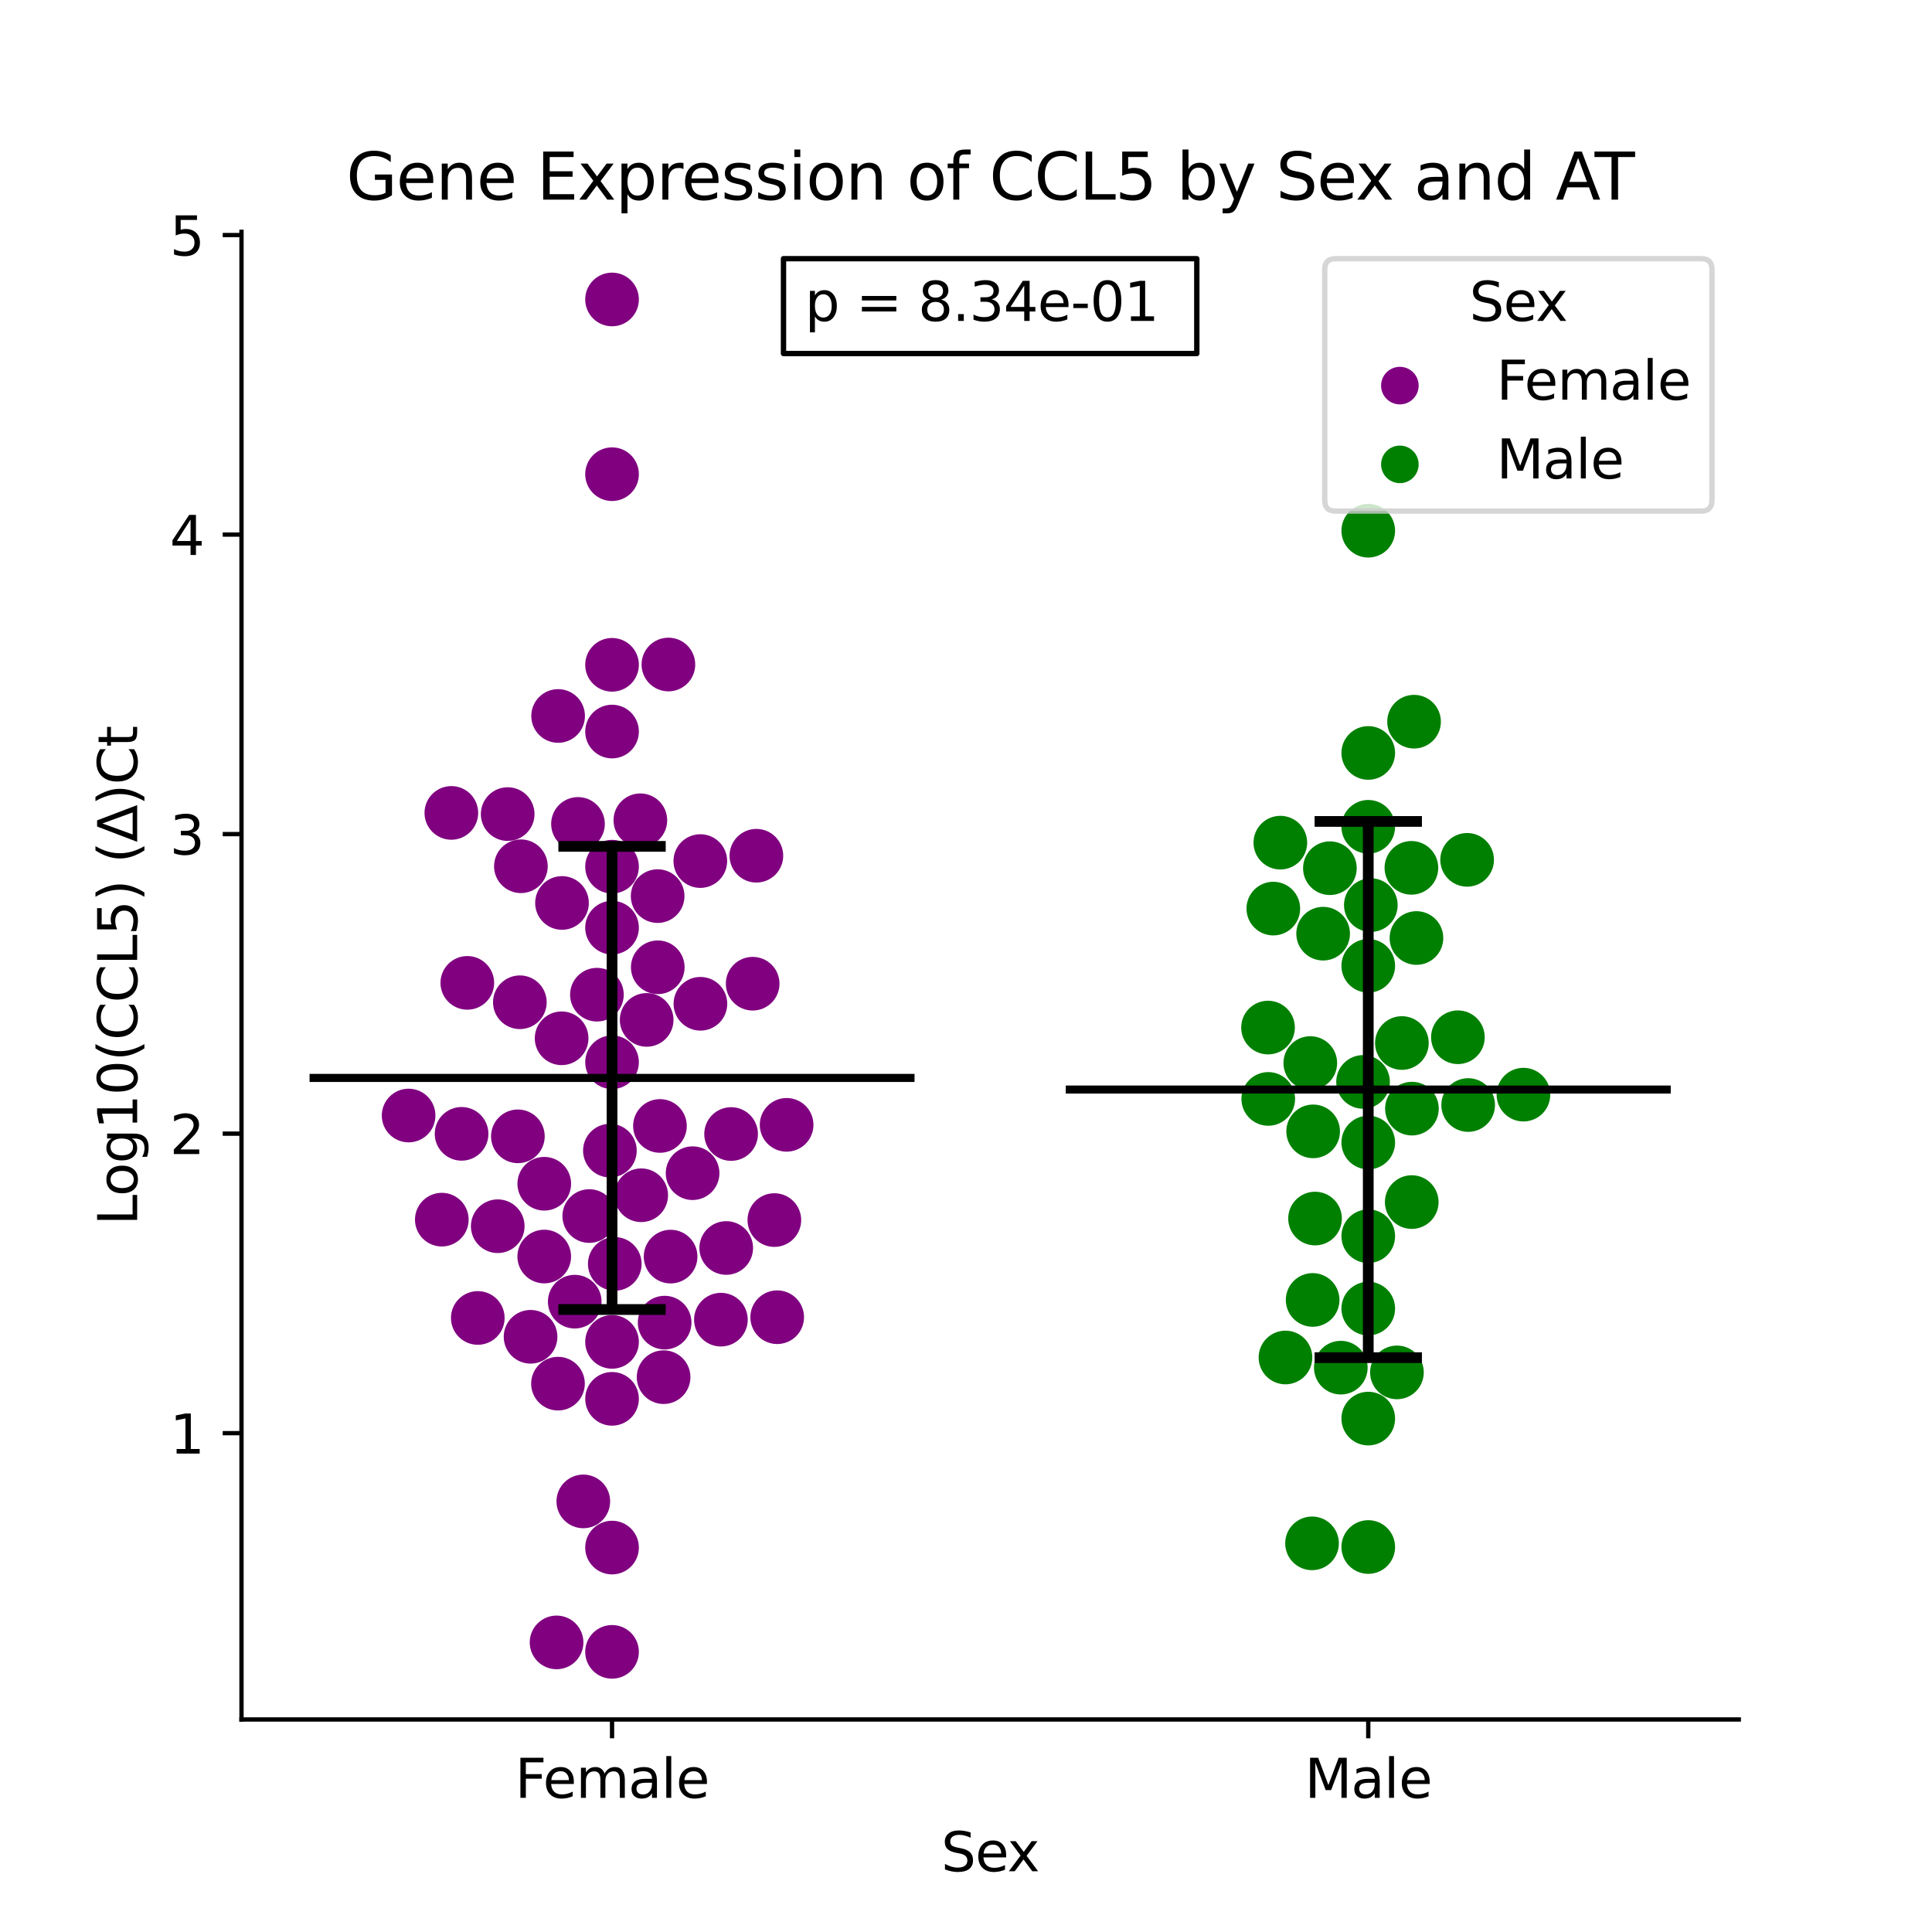 <?xml version="1.0" encoding="utf-8" standalone="no"?>
<!DOCTYPE svg PUBLIC "-//W3C//DTD SVG 1.1//EN"
  "http://www.w3.org/Graphics/SVG/1.1/DTD/svg11.dtd">
<svg xmlns:xlink="http://www.w3.org/1999/xlink" width="360pt" height="360pt" viewBox="0 0 360 360" xmlns="http://www.w3.org/2000/svg" version="1.1">
 <defs>
  <style type="text/css">*{stroke-linejoin: round; stroke-linecap: butt}</style>
 </defs>
 <g id="figure_1">
  <g id="patch_1">
   <path d="M 0 360 
L 360 360 
L 360 0 
L 0 0 
z
" style="fill: #ffffff"/>
  </g>
  <g id="axes_1">
   <g id="patch_2">
    <path d="M 45 320.4 
L 324 320.4 
L 324 43.2 
L 45 43.2 
z
" style="fill: #ffffff"/>
   </g>
   <g id="PathCollection_1">
    <defs>
     <path id="C0_0_c5b1f8753e" d="M 0 5 
C 1.326 5 2.598 4.473 3.536 3.536 
C 4.473 2.598 5 1.326 5 -0 
C 5 -1.326 4.473 -2.598 3.536 -3.536 
C 2.598 -4.473 1.326 -5 0 -5 
C -1.326 -5 -2.598 -4.473 -3.536 -3.536 
C -4.473 -2.598 -5 -1.326 -5 0 
C -5 1.326 -4.473 2.598 -3.536 3.536 
C -2.598 4.473 -1.326 5 0 5 
z
"/>
    </defs>
    <g clip-path="url(#pffa58c3adb)">
     <use xlink:href="#C0_0_c5b1f8753e" x="104.649" y="193.47" style="fill: #800080"/>
    </g>
    <g clip-path="url(#pffa58c3adb)">
     <use xlink:href="#C0_0_c5b1f8753e" x="114.045" y="260.653" style="fill: #800080"/>
    </g>
    <g clip-path="url(#pffa58c3adb)">
     <use xlink:href="#C0_0_c5b1f8753e" x="103.998" y="133.411" style="fill: #800080"/>
    </g>
    <g clip-path="url(#pffa58c3adb)">
     <use xlink:href="#C0_0_c5b1f8753e" x="94.599" y="151.694" style="fill: #800080"/>
    </g>
    <g clip-path="url(#pffa58c3adb)">
     <use xlink:href="#C0_0_c5b1f8753e" x="124.957" y="234.149" style="fill: #800080"/>
    </g>
    <g clip-path="url(#pffa58c3adb)">
     <use xlink:href="#C0_0_c5b1f8753e" x="107.094" y="242.546" style="fill: #800080"/>
    </g>
    <g clip-path="url(#pffa58c3adb)">
     <use xlink:href="#C0_0_c5b1f8753e" x="144.819" y="245.443" style="fill: #800080"/>
    </g>
    <g clip-path="url(#pffa58c3adb)">
     <use xlink:href="#C0_0_c5b1f8753e" x="122.972" y="209.806" style="fill: #800080"/>
    </g>
    <g clip-path="url(#pffa58c3adb)">
     <use xlink:href="#C0_0_c5b1f8753e" x="113.647" y="214.403" style="fill: #800080"/>
    </g>
    <g clip-path="url(#pffa58c3adb)">
     <use xlink:href="#C0_0_c5b1f8753e" x="86.009" y="211.274" style="fill: #800080"/>
    </g>
    <g clip-path="url(#pffa58c3adb)">
     <use xlink:href="#C0_0_c5b1f8753e" x="114.045" y="161.493" style="fill: #800080"/>
    </g>
    <g clip-path="url(#pffa58c3adb)">
     <use xlink:href="#C0_0_c5b1f8753e" x="135.321" y="232.545" style="fill: #800080"/>
    </g>
    <g clip-path="url(#pffa58c3adb)">
     <use xlink:href="#C0_0_c5b1f8753e" x="89.029" y="245.582" style="fill: #800080"/>
    </g>
    <g clip-path="url(#pffa58c3adb)">
     <use xlink:href="#C0_0_c5b1f8753e" x="97.061" y="161.415" style="fill: #800080"/>
    </g>
    <g clip-path="url(#pffa58c3adb)">
     <use xlink:href="#C0_0_c5b1f8753e" x="98.862" y="249.089" style="fill: #800080"/>
    </g>
    <g clip-path="url(#pffa58c3adb)">
     <use xlink:href="#C0_0_c5b1f8753e" x="123.651" y="256.614" style="fill: #800080"/>
    </g>
    <g clip-path="url(#pffa58c3adb)">
     <use xlink:href="#C0_0_c5b1f8753e" x="140.941" y="159.452" style="fill: #800080"/>
    </g>
    <g clip-path="url(#pffa58c3adb)">
     <use xlink:href="#C0_0_c5b1f8753e" x="101.41" y="234.137" style="fill: #800080"/>
    </g>
    <g clip-path="url(#pffa58c3adb)">
     <use xlink:href="#C0_0_c5b1f8753e" x="114.045" y="123.879" style="fill: #800080"/>
    </g>
    <g clip-path="url(#pffa58c3adb)">
     <use xlink:href="#C0_0_c5b1f8753e" x="114.045" y="88.358" style="fill: #800080"/>
    </g>
    <g clip-path="url(#pffa58c3adb)">
     <use xlink:href="#C0_0_c5b1f8753e" x="84.101" y="151.474" style="fill: #800080"/>
    </g>
    <g clip-path="url(#pffa58c3adb)">
     <use xlink:href="#C0_0_c5b1f8753e" x="104.721" y="168.254" style="fill: #800080"/>
    </g>
    <g clip-path="url(#pffa58c3adb)">
     <use xlink:href="#C0_0_c5b1f8753e" x="130.494" y="160.447" style="fill: #800080"/>
    </g>
    <g clip-path="url(#pffa58c3adb)">
     <use xlink:href="#C0_0_c5b1f8753e" x="124.545" y="123.823" style="fill: #800080"/>
    </g>
    <g clip-path="url(#pffa58c3adb)">
     <use xlink:href="#C0_0_c5b1f8753e" x="92.747" y="228.487" style="fill: #800080"/>
    </g>
    <g clip-path="url(#pffa58c3adb)">
     <use xlink:href="#C0_0_c5b1f8753e" x="96.868" y="186.756" style="fill: #800080"/>
    </g>
    <g clip-path="url(#pffa58c3adb)">
     <use xlink:href="#C0_0_c5b1f8753e" x="109.801" y="226.593" style="fill: #800080"/>
    </g>
    <g clip-path="url(#pffa58c3adb)">
     <use xlink:href="#C0_0_c5b1f8753e" x="96.498" y="211.739" style="fill: #800080"/>
    </g>
    <g clip-path="url(#pffa58c3adb)">
     <use xlink:href="#C0_0_c5b1f8753e" x="111.227" y="185.346" style="fill: #800080"/>
    </g>
    <g clip-path="url(#pffa58c3adb)">
     <use xlink:href="#C0_0_c5b1f8753e" x="114.555" y="235.51" style="fill: #800080"/>
    </g>
    <g clip-path="url(#pffa58c3adb)">
     <use xlink:href="#C0_0_c5b1f8753e" x="114.045" y="136.315" style="fill: #800080"/>
    </g>
    <g clip-path="url(#pffa58c3adb)">
     <use xlink:href="#C0_0_c5b1f8753e" x="123.846" y="246.452" style="fill: #800080"/>
    </g>
    <g clip-path="url(#pffa58c3adb)">
     <use xlink:href="#C0_0_c5b1f8753e" x="134.33" y="245.9" style="fill: #800080"/>
    </g>
    <g clip-path="url(#pffa58c3adb)">
     <use xlink:href="#C0_0_c5b1f8753e" x="103.709" y="306.039" style="fill: #800080"/>
    </g>
    <g clip-path="url(#pffa58c3adb)">
     <use xlink:href="#C0_0_c5b1f8753e" x="146.575" y="209.597" style="fill: #800080"/>
    </g>
    <g clip-path="url(#pffa58c3adb)">
     <use xlink:href="#C0_0_c5b1f8753e" x="103.974" y="257.824" style="fill: #800080"/>
    </g>
    <g clip-path="url(#pffa58c3adb)">
     <use xlink:href="#C0_0_c5b1f8753e" x="82.325" y="227.264" style="fill: #800080"/>
    </g>
    <g clip-path="url(#pffa58c3adb)">
     <use xlink:href="#C0_0_c5b1f8753e" x="136.23" y="211.308" style="fill: #800080"/>
    </g>
    <g clip-path="url(#pffa58c3adb)">
     <use xlink:href="#C0_0_c5b1f8753e" x="144.289" y="227.343" style="fill: #800080"/>
    </g>
    <g clip-path="url(#pffa58c3adb)">
     <use xlink:href="#C0_0_c5b1f8753e" x="114.045" y="197.933" style="fill: #800080"/>
    </g>
    <g clip-path="url(#pffa58c3adb)">
     <use xlink:href="#C0_0_c5b1f8753e" x="119.481" y="222.718" style="fill: #800080"/>
    </g>
    <g clip-path="url(#pffa58c3adb)">
     <use xlink:href="#C0_0_c5b1f8753e" x="129.053" y="218.607" style="fill: #800080"/>
    </g>
    <g clip-path="url(#pffa58c3adb)">
     <use xlink:href="#C0_0_c5b1f8753e" x="108.692" y="279.765" style="fill: #800080"/>
    </g>
    <g clip-path="url(#pffa58c3adb)">
     <use xlink:href="#C0_0_c5b1f8753e" x="122.543" y="166.978" style="fill: #800080"/>
    </g>
    <g clip-path="url(#pffa58c3adb)">
     <use xlink:href="#C0_0_c5b1f8753e" x="140.249" y="183.299" style="fill: #800080"/>
    </g>
    <g clip-path="url(#pffa58c3adb)">
     <use xlink:href="#C0_0_c5b1f8753e" x="120.497" y="190.043" style="fill: #800080"/>
    </g>
    <g clip-path="url(#pffa58c3adb)">
     <use xlink:href="#C0_0_c5b1f8753e" x="101.416" y="220.574" style="fill: #800080"/>
    </g>
    <g clip-path="url(#pffa58c3adb)">
     <use xlink:href="#C0_0_c5b1f8753e" x="130.512" y="187.04" style="fill: #800080"/>
    </g>
    <g clip-path="url(#pffa58c3adb)">
     <use xlink:href="#C0_0_c5b1f8753e" x="114.045" y="172.853" style="fill: #800080"/>
    </g>
    <g clip-path="url(#pffa58c3adb)">
     <use xlink:href="#C0_0_c5b1f8753e" x="107.699" y="153.526" style="fill: #800080"/>
    </g>
    <g clip-path="url(#pffa58c3adb)">
     <use xlink:href="#C0_0_c5b1f8753e" x="114.045" y="288.367" style="fill: #800080"/>
    </g>
    <g clip-path="url(#pffa58c3adb)">
     <use xlink:href="#C0_0_c5b1f8753e" x="87.077" y="183.144" style="fill: #800080"/>
    </g>
    <g clip-path="url(#pffa58c3adb)">
     <use xlink:href="#C0_0_c5b1f8753e" x="114.045" y="307.8" style="fill: #800080"/>
    </g>
    <g clip-path="url(#pffa58c3adb)">
     <use xlink:href="#C0_0_c5b1f8753e" x="76.139" y="207.863" style="fill: #800080"/>
    </g>
    <g clip-path="url(#pffa58c3adb)">
     <use xlink:href="#C0_0_c5b1f8753e" x="114.045" y="250.04" style="fill: #800080"/>
    </g>
    <g clip-path="url(#pffa58c3adb)">
     <use xlink:href="#C0_0_c5b1f8753e" x="122.565" y="180.239" style="fill: #800080"/>
    </g>
    <g clip-path="url(#pffa58c3adb)">
     <use xlink:href="#C0_0_c5b1f8753e" x="114.045" y="55.8" style="fill: #800080"/>
    </g>
    <g clip-path="url(#pffa58c3adb)">
     <use xlink:href="#C0_0_c5b1f8753e" x="119.321" y="152.847" style="fill: #800080"/>
    </g>
   </g>
   <g id="PathCollection_2">
    <defs>
     <path id="C1_0_9a36cba0b3" d="M 0 5 
C 1.326 5 2.598 4.473 3.536 3.536 
C 4.473 2.598 5 1.326 5 -0 
C 5 -1.326 4.473 -2.598 3.536 -3.536 
C 2.598 -4.473 1.326 -5 0 -5 
C -1.326 -5 -2.598 -4.473 -3.536 -3.536 
C -4.473 -2.598 -5 -1.326 -5 0 
C -5 1.326 -4.473 2.598 -3.536 3.536 
C -2.598 4.473 -1.326 5 0 5 
z
"/>
    </defs>
    <g clip-path="url(#pffa58c3adb)">
     <use xlink:href="#C1_0_9a36cba0b3" x="244.479" y="287.581" style="fill: #008000"/>
    </g>
    <g clip-path="url(#pffa58c3adb)">
     <use xlink:href="#C1_0_9a36cba0b3" x="262.993" y="161.71" style="fill: #008000"/>
    </g>
    <g clip-path="url(#pffa58c3adb)">
     <use xlink:href="#C1_0_9a36cba0b3" x="261.221" y="194.352" style="fill: #008000"/>
    </g>
    <g clip-path="url(#pffa58c3adb)">
     <use xlink:href="#C1_0_9a36cba0b3" x="254.955" y="140.301" style="fill: #008000"/>
    </g>
    <g clip-path="url(#pffa58c3adb)">
     <use xlink:href="#C1_0_9a36cba0b3" x="245.04" y="227.059" style="fill: #008000"/>
    </g>
    <g clip-path="url(#pffa58c3adb)">
     <use xlink:href="#C1_0_9a36cba0b3" x="254.955" y="98.889" style="fill: #008000"/>
    </g>
    <g clip-path="url(#pffa58c3adb)">
     <use xlink:href="#C1_0_9a36cba0b3" x="271.66" y="193.276" style="fill: #008000"/>
    </g>
    <g clip-path="url(#pffa58c3adb)">
     <use xlink:href="#C1_0_9a36cba0b3" x="283.871" y="203.971" style="fill: #008000"/>
    </g>
    <g clip-path="url(#pffa58c3adb)">
     <use xlink:href="#C1_0_9a36cba0b3" x="253.986" y="201.6" style="fill: #008000"/>
    </g>
    <g clip-path="url(#pffa58c3adb)">
     <use xlink:href="#C1_0_9a36cba0b3" x="244.156" y="198.084" style="fill: #008000"/>
    </g>
    <g clip-path="url(#pffa58c3adb)">
     <use xlink:href="#C1_0_9a36cba0b3" x="236.32" y="204.768" style="fill: #008000"/>
    </g>
    <g clip-path="url(#pffa58c3adb)">
     <use xlink:href="#C1_0_9a36cba0b3" x="249.84" y="254.843" style="fill: #008000"/>
    </g>
    <g clip-path="url(#pffa58c3adb)">
     <use xlink:href="#C1_0_9a36cba0b3" x="247.807" y="161.777" style="fill: #008000"/>
    </g>
    <g clip-path="url(#pffa58c3adb)">
     <use xlink:href="#C1_0_9a36cba0b3" x="244.591" y="242.225" style="fill: #008000"/>
    </g>
    <g clip-path="url(#pffa58c3adb)">
     <use xlink:href="#C1_0_9a36cba0b3" x="238.573" y="157.017" style="fill: #008000"/>
    </g>
    <g clip-path="url(#pffa58c3adb)">
     <use xlink:href="#C1_0_9a36cba0b3" x="273.376" y="160.218" style="fill: #008000"/>
    </g>
    <g clip-path="url(#pffa58c3adb)">
     <use xlink:href="#C1_0_9a36cba0b3" x="254.955" y="243.833" style="fill: #008000"/>
    </g>
    <g clip-path="url(#pffa58c3adb)">
     <use xlink:href="#C1_0_9a36cba0b3" x="254.955" y="230.351" style="fill: #008000"/>
    </g>
    <g clip-path="url(#pffa58c3adb)">
     <use xlink:href="#C1_0_9a36cba0b3" x="239.53" y="252.948" style="fill: #008000"/>
    </g>
    <g clip-path="url(#pffa58c3adb)">
     <use xlink:href="#C1_0_9a36cba0b3" x="254.955" y="179.966" style="fill: #008000"/>
    </g>
    <g clip-path="url(#pffa58c3adb)">
     <use xlink:href="#C1_0_9a36cba0b3" x="263.093" y="206.577" style="fill: #008000"/>
    </g>
    <g clip-path="url(#pffa58c3adb)">
     <use xlink:href="#C1_0_9a36cba0b3" x="273.57" y="205.906" style="fill: #008000"/>
    </g>
    <g clip-path="url(#pffa58c3adb)">
     <use xlink:href="#C1_0_9a36cba0b3" x="260.299" y="255.726" style="fill: #008000"/>
    </g>
    <g clip-path="url(#pffa58c3adb)">
     <use xlink:href="#C1_0_9a36cba0b3" x="236.279" y="191.473" style="fill: #008000"/>
    </g>
    <g clip-path="url(#pffa58c3adb)">
     <use xlink:href="#C1_0_9a36cba0b3" x="246.547" y="173.976" style="fill: #008000"/>
    </g>
    <g clip-path="url(#pffa58c3adb)">
     <use xlink:href="#C1_0_9a36cba0b3" x="255.434" y="168.651" style="fill: #008000"/>
    </g>
    <g clip-path="url(#pffa58c3adb)">
     <use xlink:href="#C1_0_9a36cba0b3" x="254.955" y="264.334" style="fill: #008000"/>
    </g>
    <g clip-path="url(#pffa58c3adb)">
     <use xlink:href="#C1_0_9a36cba0b3" x="237.263" y="169.304" style="fill: #008000"/>
    </g>
    <g clip-path="url(#pffa58c3adb)">
     <use xlink:href="#C1_0_9a36cba0b3" x="254.955" y="154.063" style="fill: #008000"/>
    </g>
    <g clip-path="url(#pffa58c3adb)">
     <use xlink:href="#C1_0_9a36cba0b3" x="254.955" y="212.895" style="fill: #008000"/>
    </g>
    <g clip-path="url(#pffa58c3adb)">
     <use xlink:href="#C1_0_9a36cba0b3" x="263.488" y="134.474" style="fill: #008000"/>
    </g>
    <g clip-path="url(#pffa58c3adb)">
     <use xlink:href="#C1_0_9a36cba0b3" x="263.056" y="223.989" style="fill: #008000"/>
    </g>
    <g clip-path="url(#pffa58c3adb)">
     <use xlink:href="#C1_0_9a36cba0b3" x="244.685" y="210.813" style="fill: #008000"/>
    </g>
    <g clip-path="url(#pffa58c3adb)">
     <use xlink:href="#C1_0_9a36cba0b3" x="254.955" y="288.264" style="fill: #008000"/>
    </g>
    <g clip-path="url(#pffa58c3adb)">
     <use xlink:href="#C1_0_9a36cba0b3" x="263.935" y="174.785" style="fill: #008000"/>
    </g>
   </g>
   <g id="PathCollection_3"/>
   <g id="PathCollection_4"/>
   <g id="matplotlib.axis_1">
    <g id="xtick_1">
     <g id="line2d_1">
      <defs>
       <path id="m0e9a24a526" d="M 0 0 
L 0 3.5 
" style="stroke: #000000; stroke-width: 0.8"/>
      </defs>
      <g>
       <use xlink:href="#m0e9a24a526" x="114.045" y="320.4" style="stroke: #000000; stroke-width: 0.8"/>
      </g>
     </g>
     <g id="text_1">
      <!-- Female -->
      <g transform="translate(95.968 334.998) scale(0.1 -0.1)">
       <defs>
        <path id="DejaVuSans-46" d="M 628 4666 
L 3309 4666 
L 3309 4134 
L 1259 4134 
L 1259 2759 
L 3109 2759 
L 3109 2228 
L 1259 2228 
L 1259 0 
L 628 0 
L 628 4666 
z
" transform="scale(0.016)"/>
        <path id="DejaVuSans-65" d="M 3597 1894 
L 3597 1613 
L 953 1613 
Q 991 1019 1311 708 
Q 1631 397 2203 397 
Q 2534 397 2845 478 
Q 3156 559 3463 722 
L 3463 178 
Q 3153 47 2828 -22 
Q 2503 -91 2169 -91 
Q 1331 -91 842 396 
Q 353 884 353 1716 
Q 353 2575 817 3079 
Q 1281 3584 2069 3584 
Q 2775 3584 3186 3129 
Q 3597 2675 3597 1894 
z
M 3022 2063 
Q 3016 2534 2758 2815 
Q 2500 3097 2075 3097 
Q 1594 3097 1305 2825 
Q 1016 2553 972 2059 
L 3022 2063 
z
" transform="scale(0.016)"/>
        <path id="DejaVuSans-6d" d="M 3328 2828 
Q 3544 3216 3844 3400 
Q 4144 3584 4550 3584 
Q 5097 3584 5394 3201 
Q 5691 2819 5691 2113 
L 5691 0 
L 5113 0 
L 5113 2094 
Q 5113 2597 4934 2840 
Q 4756 3084 4391 3084 
Q 3944 3084 3684 2787 
Q 3425 2491 3425 1978 
L 3425 0 
L 2847 0 
L 2847 2094 
Q 2847 2600 2669 2842 
Q 2491 3084 2119 3084 
Q 1678 3084 1418 2786 
Q 1159 2488 1159 1978 
L 1159 0 
L 581 0 
L 581 3500 
L 1159 3500 
L 1159 2956 
Q 1356 3278 1631 3431 
Q 1906 3584 2284 3584 
Q 2666 3584 2933 3390 
Q 3200 3197 3328 2828 
z
" transform="scale(0.016)"/>
        <path id="DejaVuSans-61" d="M 2194 1759 
Q 1497 1759 1228 1600 
Q 959 1441 959 1056 
Q 959 750 1161 570 
Q 1363 391 1709 391 
Q 2188 391 2477 730 
Q 2766 1069 2766 1631 
L 2766 1759 
L 2194 1759 
z
M 3341 1997 
L 3341 0 
L 2766 0 
L 2766 531 
Q 2569 213 2275 61 
Q 1981 -91 1556 -91 
Q 1019 -91 701 211 
Q 384 513 384 1019 
Q 384 1609 779 1909 
Q 1175 2209 1959 2209 
L 2766 2209 
L 2766 2266 
Q 2766 2663 2505 2880 
Q 2244 3097 1772 3097 
Q 1472 3097 1187 3025 
Q 903 2953 641 2809 
L 641 3341 
Q 956 3463 1253 3523 
Q 1550 3584 1831 3584 
Q 2591 3584 2966 3190 
Q 3341 2797 3341 1997 
z
" transform="scale(0.016)"/>
        <path id="DejaVuSans-6c" d="M 603 4863 
L 1178 4863 
L 1178 0 
L 603 0 
L 603 4863 
z
" transform="scale(0.016)"/>
       </defs>
       <use xlink:href="#DejaVuSans-46"/>
       <use xlink:href="#DejaVuSans-65" x="52.02"/>
       <use xlink:href="#DejaVuSans-6d" x="113.543"/>
       <use xlink:href="#DejaVuSans-61" x="210.955"/>
       <use xlink:href="#DejaVuSans-6c" x="272.234"/>
       <use xlink:href="#DejaVuSans-65" x="300.018"/>
      </g>
     </g>
    </g>
    <g id="xtick_2">
     <g id="line2d_2">
      <g>
       <use xlink:href="#m0e9a24a526" x="254.955" y="320.4" style="stroke: #000000; stroke-width: 0.8"/>
      </g>
     </g>
     <g id="text_2">
      <!-- Male -->
      <g transform="translate(243.111 334.998) scale(0.1 -0.1)">
       <defs>
        <path id="DejaVuSans-4d" d="M 628 4666 
L 1569 4666 
L 2759 1491 
L 3956 4666 
L 4897 4666 
L 4897 0 
L 4281 0 
L 4281 4097 
L 3078 897 
L 2444 897 
L 1241 4097 
L 1241 0 
L 628 0 
L 628 4666 
z
" transform="scale(0.016)"/>
       </defs>
       <use xlink:href="#DejaVuSans-4d"/>
       <use xlink:href="#DejaVuSans-61" x="86.279"/>
       <use xlink:href="#DejaVuSans-6c" x="147.559"/>
       <use xlink:href="#DejaVuSans-65" x="175.342"/>
      </g>
     </g>
    </g>
    <g id="text_3">
     <!-- Sex -->
     <g transform="translate(175.377 348.677) scale(0.1 -0.1)">
      <defs>
       <path id="DejaVuSans-53" d="M 3425 4513 
L 3425 3897 
Q 3066 4069 2747 4153 
Q 2428 4238 2131 4238 
Q 1616 4238 1336 4038 
Q 1056 3838 1056 3469 
Q 1056 3159 1242 3001 
Q 1428 2844 1947 2747 
L 2328 2669 
Q 3034 2534 3370 2195 
Q 3706 1856 3706 1288 
Q 3706 609 3251 259 
Q 2797 -91 1919 -91 
Q 1588 -91 1214 -16 
Q 841 59 441 206 
L 441 856 
Q 825 641 1194 531 
Q 1563 422 1919 422 
Q 2459 422 2753 634 
Q 3047 847 3047 1241 
Q 3047 1584 2836 1778 
Q 2625 1972 2144 2069 
L 1759 2144 
Q 1053 2284 737 2584 
Q 422 2884 422 3419 
Q 422 4038 858 4394 
Q 1294 4750 2059 4750 
Q 2388 4750 2728 4690 
Q 3069 4631 3425 4513 
z
" transform="scale(0.016)"/>
       <path id="DejaVuSans-78" d="M 3513 3500 
L 2247 1797 
L 3578 0 
L 2900 0 
L 1881 1375 
L 863 0 
L 184 0 
L 1544 1831 
L 300 3500 
L 978 3500 
L 1906 2253 
L 2834 3500 
L 3513 3500 
z
" transform="scale(0.016)"/>
      </defs>
      <use xlink:href="#DejaVuSans-53"/>
      <use xlink:href="#DejaVuSans-65" x="63.477"/>
      <use xlink:href="#DejaVuSans-78" x="123.25"/>
     </g>
    </g>
   </g>
   <g id="matplotlib.axis_2">
    <g id="ytick_1">
     <g id="line2d_3">
      <defs>
       <path id="me3f5465bc9" d="M 0 0 
L -3.5 0 
" style="stroke: #000000; stroke-width: 0.8"/>
      </defs>
      <g>
       <use xlink:href="#me3f5465bc9" x="45" y="267.051" style="stroke: #000000; stroke-width: 0.8"/>
      </g>
     </g>
     <g id="text_4">
      <!-- 1 -->
      <g transform="translate(31.637 270.851) scale(0.1 -0.1)">
       <defs>
        <path id="DejaVuSans-31" d="M 794 531 
L 1825 531 
L 1825 4091 
L 703 3866 
L 703 4441 
L 1819 4666 
L 2450 4666 
L 2450 531 
L 3481 531 
L 3481 0 
L 794 0 
L 794 531 
z
" transform="scale(0.016)"/>
       </defs>
       <use xlink:href="#DejaVuSans-31"/>
      </g>
     </g>
    </g>
    <g id="ytick_2">
     <g id="line2d_4">
      <g>
       <use xlink:href="#me3f5465bc9" x="45" y="211.238" style="stroke: #000000; stroke-width: 0.8"/>
      </g>
     </g>
     <g id="text_5">
      <!-- 2 -->
      <g transform="translate(31.637 215.038) scale(0.1 -0.1)">
       <defs>
        <path id="DejaVuSans-32" d="M 1228 531 
L 3431 531 
L 3431 0 
L 469 0 
L 469 531 
Q 828 903 1448 1529 
Q 2069 2156 2228 2338 
Q 2531 2678 2651 2914 
Q 2772 3150 2772 3378 
Q 2772 3750 2511 3984 
Q 2250 4219 1831 4219 
Q 1534 4219 1204 4116 
Q 875 4013 500 3803 
L 500 4441 
Q 881 4594 1212 4672 
Q 1544 4750 1819 4750 
Q 2544 4750 2975 4387 
Q 3406 4025 3406 3419 
Q 3406 3131 3298 2873 
Q 3191 2616 2906 2266 
Q 2828 2175 2409 1742 
Q 1991 1309 1228 531 
z
" transform="scale(0.016)"/>
       </defs>
       <use xlink:href="#DejaVuSans-32"/>
      </g>
     </g>
    </g>
    <g id="ytick_3">
     <g id="line2d_5">
      <g>
       <use xlink:href="#me3f5465bc9" x="45" y="155.425" style="stroke: #000000; stroke-width: 0.8"/>
      </g>
     </g>
     <g id="text_6">
      <!-- 3 -->
      <g transform="translate(31.637 159.224) scale(0.1 -0.1)">
       <defs>
        <path id="DejaVuSans-33" d="M 2597 2516 
Q 3050 2419 3304 2112 
Q 3559 1806 3559 1356 
Q 3559 666 3084 287 
Q 2609 -91 1734 -91 
Q 1441 -91 1130 -33 
Q 819 25 488 141 
L 488 750 
Q 750 597 1062 519 
Q 1375 441 1716 441 
Q 2309 441 2620 675 
Q 2931 909 2931 1356 
Q 2931 1769 2642 2001 
Q 2353 2234 1838 2234 
L 1294 2234 
L 1294 2753 
L 1863 2753 
Q 2328 2753 2575 2939 
Q 2822 3125 2822 3475 
Q 2822 3834 2567 4026 
Q 2313 4219 1838 4219 
Q 1578 4219 1281 4162 
Q 984 4106 628 3988 
L 628 4550 
Q 988 4650 1302 4700 
Q 1616 4750 1894 4750 
Q 2613 4750 3031 4423 
Q 3450 4097 3450 3541 
Q 3450 3153 3228 2886 
Q 3006 2619 2597 2516 
z
" transform="scale(0.016)"/>
       </defs>
       <use xlink:href="#DejaVuSans-33"/>
      </g>
     </g>
    </g>
    <g id="ytick_4">
     <g id="line2d_6">
      <g>
       <use xlink:href="#me3f5465bc9" x="45" y="99.612" style="stroke: #000000; stroke-width: 0.8"/>
      </g>
     </g>
     <g id="text_7">
      <!-- 4 -->
      <g transform="translate(31.637 103.411) scale(0.1 -0.1)">
       <defs>
        <path id="DejaVuSans-34" d="M 2419 4116 
L 825 1625 
L 2419 1625 
L 2419 4116 
z
M 2253 4666 
L 3047 4666 
L 3047 1625 
L 3713 1625 
L 3713 1100 
L 3047 1100 
L 3047 0 
L 2419 0 
L 2419 1100 
L 313 1100 
L 313 1709 
L 2253 4666 
z
" transform="scale(0.016)"/>
       </defs>
       <use xlink:href="#DejaVuSans-34"/>
      </g>
     </g>
    </g>
    <g id="ytick_5">
     <g id="line2d_7">
      <g>
       <use xlink:href="#me3f5465bc9" x="45" y="43.799" style="stroke: #000000; stroke-width: 0.8"/>
      </g>
     </g>
     <g id="text_8">
      <!-- 5 -->
      <g transform="translate(31.637 47.598) scale(0.1 -0.1)">
       <defs>
        <path id="DejaVuSans-35" d="M 691 4666 
L 3169 4666 
L 3169 4134 
L 1269 4134 
L 1269 2991 
Q 1406 3038 1543 3061 
Q 1681 3084 1819 3084 
Q 2600 3084 3056 2656 
Q 3513 2228 3513 1497 
Q 3513 744 3044 326 
Q 2575 -91 1722 -91 
Q 1428 -91 1123 -41 
Q 819 9 494 109 
L 494 744 
Q 775 591 1075 516 
Q 1375 441 1709 441 
Q 2250 441 2565 725 
Q 2881 1009 2881 1497 
Q 2881 1984 2565 2268 
Q 2250 2553 1709 2553 
Q 1456 2553 1204 2497 
Q 953 2441 691 2322 
L 691 4666 
z
" transform="scale(0.016)"/>
       </defs>
       <use xlink:href="#DejaVuSans-35"/>
      </g>
     </g>
    </g>
    <g id="text_9">
     <!-- Log10(CCL5) (Δ)Ct -->
     <g transform="translate(25.558 228.309) rotate(-90) scale(0.1 -0.1)">
      <defs>
       <path id="DejaVuSans-4c" d="M 628 4666 
L 1259 4666 
L 1259 531 
L 3531 531 
L 3531 0 
L 628 0 
L 628 4666 
z
" transform="scale(0.016)"/>
       <path id="DejaVuSans-6f" d="M 1959 3097 
Q 1497 3097 1228 2736 
Q 959 2375 959 1747 
Q 959 1119 1226 758 
Q 1494 397 1959 397 
Q 2419 397 2687 759 
Q 2956 1122 2956 1747 
Q 2956 2369 2687 2733 
Q 2419 3097 1959 3097 
z
M 1959 3584 
Q 2709 3584 3137 3096 
Q 3566 2609 3566 1747 
Q 3566 888 3137 398 
Q 2709 -91 1959 -91 
Q 1206 -91 779 398 
Q 353 888 353 1747 
Q 353 2609 779 3096 
Q 1206 3584 1959 3584 
z
" transform="scale(0.016)"/>
       <path id="DejaVuSans-67" d="M 2906 1791 
Q 2906 2416 2648 2759 
Q 2391 3103 1925 3103 
Q 1463 3103 1205 2759 
Q 947 2416 947 1791 
Q 947 1169 1205 825 
Q 1463 481 1925 481 
Q 2391 481 2648 825 
Q 2906 1169 2906 1791 
z
M 3481 434 
Q 3481 -459 3084 -895 
Q 2688 -1331 1869 -1331 
Q 1566 -1331 1297 -1286 
Q 1028 -1241 775 -1147 
L 775 -588 
Q 1028 -725 1275 -790 
Q 1522 -856 1778 -856 
Q 2344 -856 2625 -561 
Q 2906 -266 2906 331 
L 2906 616 
Q 2728 306 2450 153 
Q 2172 0 1784 0 
Q 1141 0 747 490 
Q 353 981 353 1791 
Q 353 2603 747 3093 
Q 1141 3584 1784 3584 
Q 2172 3584 2450 3431 
Q 2728 3278 2906 2969 
L 2906 3500 
L 3481 3500 
L 3481 434 
z
" transform="scale(0.016)"/>
       <path id="DejaVuSans-30" d="M 2034 4250 
Q 1547 4250 1301 3770 
Q 1056 3291 1056 2328 
Q 1056 1369 1301 889 
Q 1547 409 2034 409 
Q 2525 409 2770 889 
Q 3016 1369 3016 2328 
Q 3016 3291 2770 3770 
Q 2525 4250 2034 4250 
z
M 2034 4750 
Q 2819 4750 3233 4129 
Q 3647 3509 3647 2328 
Q 3647 1150 3233 529 
Q 2819 -91 2034 -91 
Q 1250 -91 836 529 
Q 422 1150 422 2328 
Q 422 3509 836 4129 
Q 1250 4750 2034 4750 
z
" transform="scale(0.016)"/>
       <path id="DejaVuSans-28" d="M 1984 4856 
Q 1566 4138 1362 3434 
Q 1159 2731 1159 2009 
Q 1159 1288 1364 580 
Q 1569 -128 1984 -844 
L 1484 -844 
Q 1016 -109 783 600 
Q 550 1309 550 2009 
Q 550 2706 781 3412 
Q 1013 4119 1484 4856 
L 1984 4856 
z
" transform="scale(0.016)"/>
       <path id="DejaVuSans-43" d="M 4122 4306 
L 4122 3641 
Q 3803 3938 3442 4084 
Q 3081 4231 2675 4231 
Q 1875 4231 1450 3742 
Q 1025 3253 1025 2328 
Q 1025 1406 1450 917 
Q 1875 428 2675 428 
Q 3081 428 3442 575 
Q 3803 722 4122 1019 
L 4122 359 
Q 3791 134 3420 21 
Q 3050 -91 2638 -91 
Q 1578 -91 968 557 
Q 359 1206 359 2328 
Q 359 3453 968 4101 
Q 1578 4750 2638 4750 
Q 3056 4750 3426 4639 
Q 3797 4528 4122 4306 
z
" transform="scale(0.016)"/>
       <path id="DejaVuSans-29" d="M 513 4856 
L 1013 4856 
Q 1481 4119 1714 3412 
Q 1947 2706 1947 2009 
Q 1947 1309 1714 600 
Q 1481 -109 1013 -844 
L 513 -844 
Q 928 -128 1133 580 
Q 1338 1288 1338 2009 
Q 1338 2731 1133 3434 
Q 928 4138 513 4856 
z
" transform="scale(0.016)"/>
       <path id="DejaVuSans-20" transform="scale(0.016)"/>
       <path id="DejaVuSans-394" d="M 2188 4044 
L 906 525 
L 3472 525 
L 2188 4044 
z
M 50 0 
L 1831 4666 
L 2547 4666 
L 4325 0 
L 50 0 
z
" transform="scale(0.016)"/>
       <path id="DejaVuSans-74" d="M 1172 4494 
L 1172 3500 
L 2356 3500 
L 2356 3053 
L 1172 3053 
L 1172 1153 
Q 1172 725 1289 603 
Q 1406 481 1766 481 
L 2356 481 
L 2356 0 
L 1766 0 
Q 1100 0 847 248 
Q 594 497 594 1153 
L 594 3053 
L 172 3053 
L 172 3500 
L 594 3500 
L 594 4494 
L 1172 4494 
z
" transform="scale(0.016)"/>
      </defs>
      <use xlink:href="#DejaVuSans-4c"/>
      <use xlink:href="#DejaVuSans-6f" x="53.963"/>
      <use xlink:href="#DejaVuSans-67" x="115.145"/>
      <use xlink:href="#DejaVuSans-31" x="178.621"/>
      <use xlink:href="#DejaVuSans-30" x="242.244"/>
      <use xlink:href="#DejaVuSans-28" x="305.867"/>
      <use xlink:href="#DejaVuSans-43" x="344.881"/>
      <use xlink:href="#DejaVuSans-43" x="414.705"/>
      <use xlink:href="#DejaVuSans-4c" x="484.529"/>
      <use xlink:href="#DejaVuSans-35" x="540.242"/>
      <use xlink:href="#DejaVuSans-29" x="603.865"/>
      <use xlink:href="#DejaVuSans-20" x="642.879"/>
      <use xlink:href="#DejaVuSans-28" x="674.666"/>
      <use xlink:href="#DejaVuSans-394" x="713.68"/>
      <use xlink:href="#DejaVuSans-29" x="782.088"/>
      <use xlink:href="#DejaVuSans-43" x="821.102"/>
      <use xlink:href="#DejaVuSans-74" x="890.926"/>
     </g>
    </g>
   </g>
   <g id="LineCollection_1">
    <path d="M 114.045 244.007 
L 114.045 157.707 
" clip-path="url(#pffa58c3adb)" style="fill: none; stroke: #000000; stroke-width: 2"/>
   </g>
   <g id="line2d_8">
    <defs>
     <path id="m9b37fbdbb2" d="M 10 0 
L -10 -0 
" style="stroke: #000000; stroke-width: 2"/>
    </defs>
    <g clip-path="url(#pffa58c3adb)">
     <use xlink:href="#m9b37fbdbb2" x="114.045" y="244.007" style="stroke: #000000; stroke-width: 2"/>
    </g>
   </g>
   <g id="line2d_9">
    <g clip-path="url(#pffa58c3adb)">
     <use xlink:href="#m9b37fbdbb2" x="114.045" y="157.707" style="stroke: #000000; stroke-width: 2"/>
    </g>
   </g>
   <g id="LineCollection_2">
    <path d="M 254.955 252.98 
L 254.955 153.065 
" clip-path="url(#pffa58c3adb)" style="fill: none; stroke: #000000; stroke-width: 2"/>
   </g>
   <g id="line2d_10">
    <g clip-path="url(#pffa58c3adb)">
     <use xlink:href="#m9b37fbdbb2" x="254.955" y="252.98" style="stroke: #000000; stroke-width: 2"/>
    </g>
   </g>
   <g id="line2d_11">
    <g clip-path="url(#pffa58c3adb)">
     <use xlink:href="#m9b37fbdbb2" x="254.955" y="153.065" style="stroke: #000000; stroke-width: 2"/>
    </g>
   </g>
   <g id="LineCollection_3">
    <path d="M 57.682 200.857 
L 170.409 200.857 
" clip-path="url(#pffa58c3adb)" style="fill: none; stroke: #000000; stroke-width: 1.5"/>
   </g>
   <g id="LineCollection_4">
    <path d="M 198.591 203.023 
L 311.318 203.023 
" clip-path="url(#pffa58c3adb)" style="fill: none; stroke: #000000; stroke-width: 1.5"/>
   </g>
   <g id="patch_3">
    <path d="M 45 320.4 
L 45 43.2 
" style="fill: none; stroke: #000000; stroke-width: 0.8; stroke-linejoin: miter; stroke-linecap: square"/>
   </g>
   <g id="patch_4">
    <path d="M 45 320.4 
L 324 320.4 
" style="fill: none; stroke: #000000; stroke-width: 0.8; stroke-linejoin: miter; stroke-linecap: square"/>
   </g>
   <g id="text_10">
    <!-- Gene Expression of CCL5 by Sex and AT -->
    <g transform="translate(64.526 37.2) scale(0.12 -0.12)">
     <defs>
      <path id="DejaVuSans-47" d="M 3809 666 
L 3809 1919 
L 2778 1919 
L 2778 2438 
L 4434 2438 
L 4434 434 
Q 4069 175 3628 42 
Q 3188 -91 2688 -91 
Q 1594 -91 976 548 
Q 359 1188 359 2328 
Q 359 3472 976 4111 
Q 1594 4750 2688 4750 
Q 3144 4750 3555 4637 
Q 3966 4525 4313 4306 
L 4313 3634 
Q 3963 3931 3569 4081 
Q 3175 4231 2741 4231 
Q 1884 4231 1454 3753 
Q 1025 3275 1025 2328 
Q 1025 1384 1454 906 
Q 1884 428 2741 428 
Q 3075 428 3337 486 
Q 3600 544 3809 666 
z
" transform="scale(0.016)"/>
      <path id="DejaVuSans-6e" d="M 3513 2113 
L 3513 0 
L 2938 0 
L 2938 2094 
Q 2938 2591 2744 2837 
Q 2550 3084 2163 3084 
Q 1697 3084 1428 2787 
Q 1159 2491 1159 1978 
L 1159 0 
L 581 0 
L 581 3500 
L 1159 3500 
L 1159 2956 
Q 1366 3272 1645 3428 
Q 1925 3584 2291 3584 
Q 2894 3584 3203 3211 
Q 3513 2838 3513 2113 
z
" transform="scale(0.016)"/>
      <path id="DejaVuSans-45" d="M 628 4666 
L 3578 4666 
L 3578 4134 
L 1259 4134 
L 1259 2753 
L 3481 2753 
L 3481 2222 
L 1259 2222 
L 1259 531 
L 3634 531 
L 3634 0 
L 628 0 
L 628 4666 
z
" transform="scale(0.016)"/>
      <path id="DejaVuSans-70" d="M 1159 525 
L 1159 -1331 
L 581 -1331 
L 581 3500 
L 1159 3500 
L 1159 2969 
Q 1341 3281 1617 3432 
Q 1894 3584 2278 3584 
Q 2916 3584 3314 3078 
Q 3713 2572 3713 1747 
Q 3713 922 3314 415 
Q 2916 -91 2278 -91 
Q 1894 -91 1617 61 
Q 1341 213 1159 525 
z
M 3116 1747 
Q 3116 2381 2855 2742 
Q 2594 3103 2138 3103 
Q 1681 3103 1420 2742 
Q 1159 2381 1159 1747 
Q 1159 1113 1420 752 
Q 1681 391 2138 391 
Q 2594 391 2855 752 
Q 3116 1113 3116 1747 
z
" transform="scale(0.016)"/>
      <path id="DejaVuSans-72" d="M 2631 2963 
Q 2534 3019 2420 3045 
Q 2306 3072 2169 3072 
Q 1681 3072 1420 2755 
Q 1159 2438 1159 1844 
L 1159 0 
L 581 0 
L 581 3500 
L 1159 3500 
L 1159 2956 
Q 1341 3275 1631 3429 
Q 1922 3584 2338 3584 
Q 2397 3584 2469 3576 
Q 2541 3569 2628 3553 
L 2631 2963 
z
" transform="scale(0.016)"/>
      <path id="DejaVuSans-73" d="M 2834 3397 
L 2834 2853 
Q 2591 2978 2328 3040 
Q 2066 3103 1784 3103 
Q 1356 3103 1142 2972 
Q 928 2841 928 2578 
Q 928 2378 1081 2264 
Q 1234 2150 1697 2047 
L 1894 2003 
Q 2506 1872 2764 1633 
Q 3022 1394 3022 966 
Q 3022 478 2636 193 
Q 2250 -91 1575 -91 
Q 1294 -91 989 -36 
Q 684 19 347 128 
L 347 722 
Q 666 556 975 473 
Q 1284 391 1588 391 
Q 1994 391 2212 530 
Q 2431 669 2431 922 
Q 2431 1156 2273 1281 
Q 2116 1406 1581 1522 
L 1381 1569 
Q 847 1681 609 1914 
Q 372 2147 372 2553 
Q 372 3047 722 3315 
Q 1072 3584 1716 3584 
Q 2034 3584 2315 3537 
Q 2597 3491 2834 3397 
z
" transform="scale(0.016)"/>
      <path id="DejaVuSans-69" d="M 603 3500 
L 1178 3500 
L 1178 0 
L 603 0 
L 603 3500 
z
M 603 4863 
L 1178 4863 
L 1178 4134 
L 603 4134 
L 603 4863 
z
" transform="scale(0.016)"/>
      <path id="DejaVuSans-66" d="M 2375 4863 
L 2375 4384 
L 1825 4384 
Q 1516 4384 1395 4259 
Q 1275 4134 1275 3809 
L 1275 3500 
L 2222 3500 
L 2222 3053 
L 1275 3053 
L 1275 0 
L 697 0 
L 697 3053 
L 147 3053 
L 147 3500 
L 697 3500 
L 697 3744 
Q 697 4328 969 4595 
Q 1241 4863 1831 4863 
L 2375 4863 
z
" transform="scale(0.016)"/>
      <path id="DejaVuSans-62" d="M 3116 1747 
Q 3116 2381 2855 2742 
Q 2594 3103 2138 3103 
Q 1681 3103 1420 2742 
Q 1159 2381 1159 1747 
Q 1159 1113 1420 752 
Q 1681 391 2138 391 
Q 2594 391 2855 752 
Q 3116 1113 3116 1747 
z
M 1159 2969 
Q 1341 3281 1617 3432 
Q 1894 3584 2278 3584 
Q 2916 3584 3314 3078 
Q 3713 2572 3713 1747 
Q 3713 922 3314 415 
Q 2916 -91 2278 -91 
Q 1894 -91 1617 61 
Q 1341 213 1159 525 
L 1159 0 
L 581 0 
L 581 4863 
L 1159 4863 
L 1159 2969 
z
" transform="scale(0.016)"/>
      <path id="DejaVuSans-79" d="M 2059 -325 
Q 1816 -950 1584 -1140 
Q 1353 -1331 966 -1331 
L 506 -1331 
L 506 -850 
L 844 -850 
Q 1081 -850 1212 -737 
Q 1344 -625 1503 -206 
L 1606 56 
L 191 3500 
L 800 3500 
L 1894 763 
L 2988 3500 
L 3597 3500 
L 2059 -325 
z
" transform="scale(0.016)"/>
      <path id="DejaVuSans-64" d="M 2906 2969 
L 2906 4863 
L 3481 4863 
L 3481 0 
L 2906 0 
L 2906 525 
Q 2725 213 2448 61 
Q 2172 -91 1784 -91 
Q 1150 -91 751 415 
Q 353 922 353 1747 
Q 353 2572 751 3078 
Q 1150 3584 1784 3584 
Q 2172 3584 2448 3432 
Q 2725 3281 2906 2969 
z
M 947 1747 
Q 947 1113 1208 752 
Q 1469 391 1925 391 
Q 2381 391 2643 752 
Q 2906 1113 2906 1747 
Q 2906 2381 2643 2742 
Q 2381 3103 1925 3103 
Q 1469 3103 1208 2742 
Q 947 2381 947 1747 
z
" transform="scale(0.016)"/>
      <path id="DejaVuSans-41" d="M 2188 4044 
L 1331 1722 
L 3047 1722 
L 2188 4044 
z
M 1831 4666 
L 2547 4666 
L 4325 0 
L 3669 0 
L 3244 1197 
L 1141 1197 
L 716 0 
L 50 0 
L 1831 4666 
z
" transform="scale(0.016)"/>
      <path id="DejaVuSans-54" d="M -19 4666 
L 3928 4666 
L 3928 4134 
L 2272 4134 
L 2272 0 
L 1638 0 
L 1638 4134 
L -19 4134 
L -19 4666 
z
" transform="scale(0.016)"/>
     </defs>
     <use xlink:href="#DejaVuSans-47"/>
     <use xlink:href="#DejaVuSans-65" x="77.49"/>
     <use xlink:href="#DejaVuSans-6e" x="139.014"/>
     <use xlink:href="#DejaVuSans-65" x="202.393"/>
     <use xlink:href="#DejaVuSans-20" x="263.916"/>
     <use xlink:href="#DejaVuSans-45" x="295.703"/>
     <use xlink:href="#DejaVuSans-78" x="358.887"/>
     <use xlink:href="#DejaVuSans-70" x="418.066"/>
     <use xlink:href="#DejaVuSans-72" x="481.543"/>
     <use xlink:href="#DejaVuSans-65" x="520.406"/>
     <use xlink:href="#DejaVuSans-73" x="581.93"/>
     <use xlink:href="#DejaVuSans-73" x="634.029"/>
     <use xlink:href="#DejaVuSans-69" x="686.129"/>
     <use xlink:href="#DejaVuSans-6f" x="713.912"/>
     <use xlink:href="#DejaVuSans-6e" x="775.094"/>
     <use xlink:href="#DejaVuSans-20" x="838.473"/>
     <use xlink:href="#DejaVuSans-6f" x="870.26"/>
     <use xlink:href="#DejaVuSans-66" x="931.441"/>
     <use xlink:href="#DejaVuSans-20" x="966.646"/>
     <use xlink:href="#DejaVuSans-43" x="998.434"/>
     <use xlink:href="#DejaVuSans-43" x="1068.258"/>
     <use xlink:href="#DejaVuSans-4c" x="1138.082"/>
     <use xlink:href="#DejaVuSans-35" x="1193.795"/>
     <use xlink:href="#DejaVuSans-20" x="1257.418"/>
     <use xlink:href="#DejaVuSans-62" x="1289.205"/>
     <use xlink:href="#DejaVuSans-79" x="1352.682"/>
     <use xlink:href="#DejaVuSans-20" x="1411.861"/>
     <use xlink:href="#DejaVuSans-53" x="1443.648"/>
     <use xlink:href="#DejaVuSans-65" x="1507.125"/>
     <use xlink:href="#DejaVuSans-78" x="1566.898"/>
     <use xlink:href="#DejaVuSans-20" x="1626.078"/>
     <use xlink:href="#DejaVuSans-61" x="1657.865"/>
     <use xlink:href="#DejaVuSans-6e" x="1719.145"/>
     <use xlink:href="#DejaVuSans-64" x="1782.523"/>
     <use xlink:href="#DejaVuSans-20" x="1846"/>
     <use xlink:href="#DejaVuSans-41" x="1877.787"/>
     <use xlink:href="#DejaVuSans-54" x="1938.445"/>
    </g>
   </g>
   <g id="patch_5">
    <path d="M 145.993 65.878 
L 223.007 65.878 
L 223.007 48.2 
L 145.993 48.2 
z
" style="fill: #ffffff; stroke: #000000; stroke-linejoin: miter"/>
   </g>
   <g id="text_11">
    <!-- p = 8.34e-01  -->
    <g transform="translate(149.993 59.798) scale(0.1 -0.1)">
     <defs>
      <path id="DejaVuSans-3d" d="M 678 2906 
L 4684 2906 
L 4684 2381 
L 678 2381 
L 678 2906 
z
M 678 1631 
L 4684 1631 
L 4684 1100 
L 678 1100 
L 678 1631 
z
" transform="scale(0.016)"/>
      <path id="DejaVuSans-38" d="M 2034 2216 
Q 1584 2216 1326 1975 
Q 1069 1734 1069 1313 
Q 1069 891 1326 650 
Q 1584 409 2034 409 
Q 2484 409 2743 651 
Q 3003 894 3003 1313 
Q 3003 1734 2745 1975 
Q 2488 2216 2034 2216 
z
M 1403 2484 
Q 997 2584 770 2862 
Q 544 3141 544 3541 
Q 544 4100 942 4425 
Q 1341 4750 2034 4750 
Q 2731 4750 3128 4425 
Q 3525 4100 3525 3541 
Q 3525 3141 3298 2862 
Q 3072 2584 2669 2484 
Q 3125 2378 3379 2068 
Q 3634 1759 3634 1313 
Q 3634 634 3220 271 
Q 2806 -91 2034 -91 
Q 1263 -91 848 271 
Q 434 634 434 1313 
Q 434 1759 690 2068 
Q 947 2378 1403 2484 
z
M 1172 3481 
Q 1172 3119 1398 2916 
Q 1625 2713 2034 2713 
Q 2441 2713 2670 2916 
Q 2900 3119 2900 3481 
Q 2900 3844 2670 4047 
Q 2441 4250 2034 4250 
Q 1625 4250 1398 4047 
Q 1172 3844 1172 3481 
z
" transform="scale(0.016)"/>
      <path id="DejaVuSans-2e" d="M 684 794 
L 1344 794 
L 1344 0 
L 684 0 
L 684 794 
z
" transform="scale(0.016)"/>
      <path id="DejaVuSans-2d" d="M 313 2009 
L 1997 2009 
L 1997 1497 
L 313 1497 
L 313 2009 
z
" transform="scale(0.016)"/>
     </defs>
     <use xlink:href="#DejaVuSans-70"/>
     <use xlink:href="#DejaVuSans-20" x="63.477"/>
     <use xlink:href="#DejaVuSans-3d" x="95.264"/>
     <use xlink:href="#DejaVuSans-20" x="179.053"/>
     <use xlink:href="#DejaVuSans-38" x="210.84"/>
     <use xlink:href="#DejaVuSans-2e" x="274.463"/>
     <use xlink:href="#DejaVuSans-33" x="306.25"/>
     <use xlink:href="#DejaVuSans-34" x="369.873"/>
     <use xlink:href="#DejaVuSans-65" x="433.496"/>
     <use xlink:href="#DejaVuSans-2d" x="495.02"/>
     <use xlink:href="#DejaVuSans-30" x="531.104"/>
     <use xlink:href="#DejaVuSans-31" x="594.727"/>
     <use xlink:href="#DejaVuSans-20" x="658.35"/>
    </g>
   </g>
   <g id="legend_1">
    <g id="patch_6">
     <path d="M 248.845 95.234 
L 317 95.234 
Q 319 95.234 319 93.234 
L 319 50.2 
Q 319 48.2 317 48.2 
L 248.845 48.2 
Q 246.845 48.2 246.845 50.2 
L 246.845 93.234 
Q 246.845 95.234 248.845 95.234 
z
" style="fill: #ffffff; opacity: 0.8; stroke: #cccccc; stroke-linejoin: miter"/>
    </g>
    <g id="text_12">
     <!-- Sex -->
     <g transform="translate(273.8 59.798) scale(0.1 -0.1)">
      <use xlink:href="#DejaVuSans-53"/>
      <use xlink:href="#DejaVuSans-65" x="63.477"/>
      <use xlink:href="#DejaVuSans-78" x="123.25"/>
     </g>
    </g>
    <g id="PathCollection_5">
     <defs>
      <path id="mdb696387e9" d="M 0 3 
C 0.796 3 1.559 2.684 2.121 2.121 
C 2.684 1.559 3 0.796 3 0 
C 3 -0.796 2.684 -1.559 2.121 -2.121 
C 1.559 -2.684 0.796 -3 0 -3 
C -0.796 -3 -1.559 -2.684 -2.121 -2.121 
C -2.684 -1.559 -3 -0.796 -3 0 
C -3 0.796 -2.684 1.559 -2.121 2.121 
C -1.559 2.684 -0.796 3 0 3 
z
" style="stroke: #800080"/>
     </defs>
     <g>
      <use xlink:href="#mdb696387e9" x="260.845" y="71.852" style="fill: #800080; stroke: #800080"/>
     </g>
    </g>
    <g id="text_13">
     <!-- Female -->
     <g transform="translate(278.845 74.477) scale(0.1 -0.1)">
      <use xlink:href="#DejaVuSans-46"/>
      <use xlink:href="#DejaVuSans-65" x="52.02"/>
      <use xlink:href="#DejaVuSans-6d" x="113.543"/>
      <use xlink:href="#DejaVuSans-61" x="210.955"/>
      <use xlink:href="#DejaVuSans-6c" x="272.234"/>
      <use xlink:href="#DejaVuSans-65" x="300.018"/>
     </g>
    </g>
    <g id="PathCollection_6">
     <defs>
      <path id="m2785280816" d="M 0 3 
C 0.796 3 1.559 2.684 2.121 2.121 
C 2.684 1.559 3 0.796 3 0 
C 3 -0.796 2.684 -1.559 2.121 -2.121 
C 1.559 -2.684 0.796 -3 0 -3 
C -0.796 -3 -1.559 -2.684 -2.121 -2.121 
C -2.684 -1.559 -3 -0.796 -3 0 
C -3 0.796 -2.684 1.559 -2.121 2.121 
C -1.559 2.684 -0.796 3 0 3 
z
" style="stroke: #008000"/>
     </defs>
     <g>
      <use xlink:href="#m2785280816" x="260.845" y="86.53" style="fill: #008000; stroke: #008000"/>
     </g>
    </g>
    <g id="text_14">
     <!-- Male -->
     <g transform="translate(278.845 89.155) scale(0.1 -0.1)">
      <use xlink:href="#DejaVuSans-4d"/>
      <use xlink:href="#DejaVuSans-61" x="86.279"/>
      <use xlink:href="#DejaVuSans-6c" x="147.559"/>
      <use xlink:href="#DejaVuSans-65" x="175.342"/>
     </g>
    </g>
   </g>
  </g>
 </g>
 <defs>
  <clipPath id="pffa58c3adb">
   <rect x="45" y="43.2" width="279" height="277.2"/>
  </clipPath>
 </defs>
</svg>
